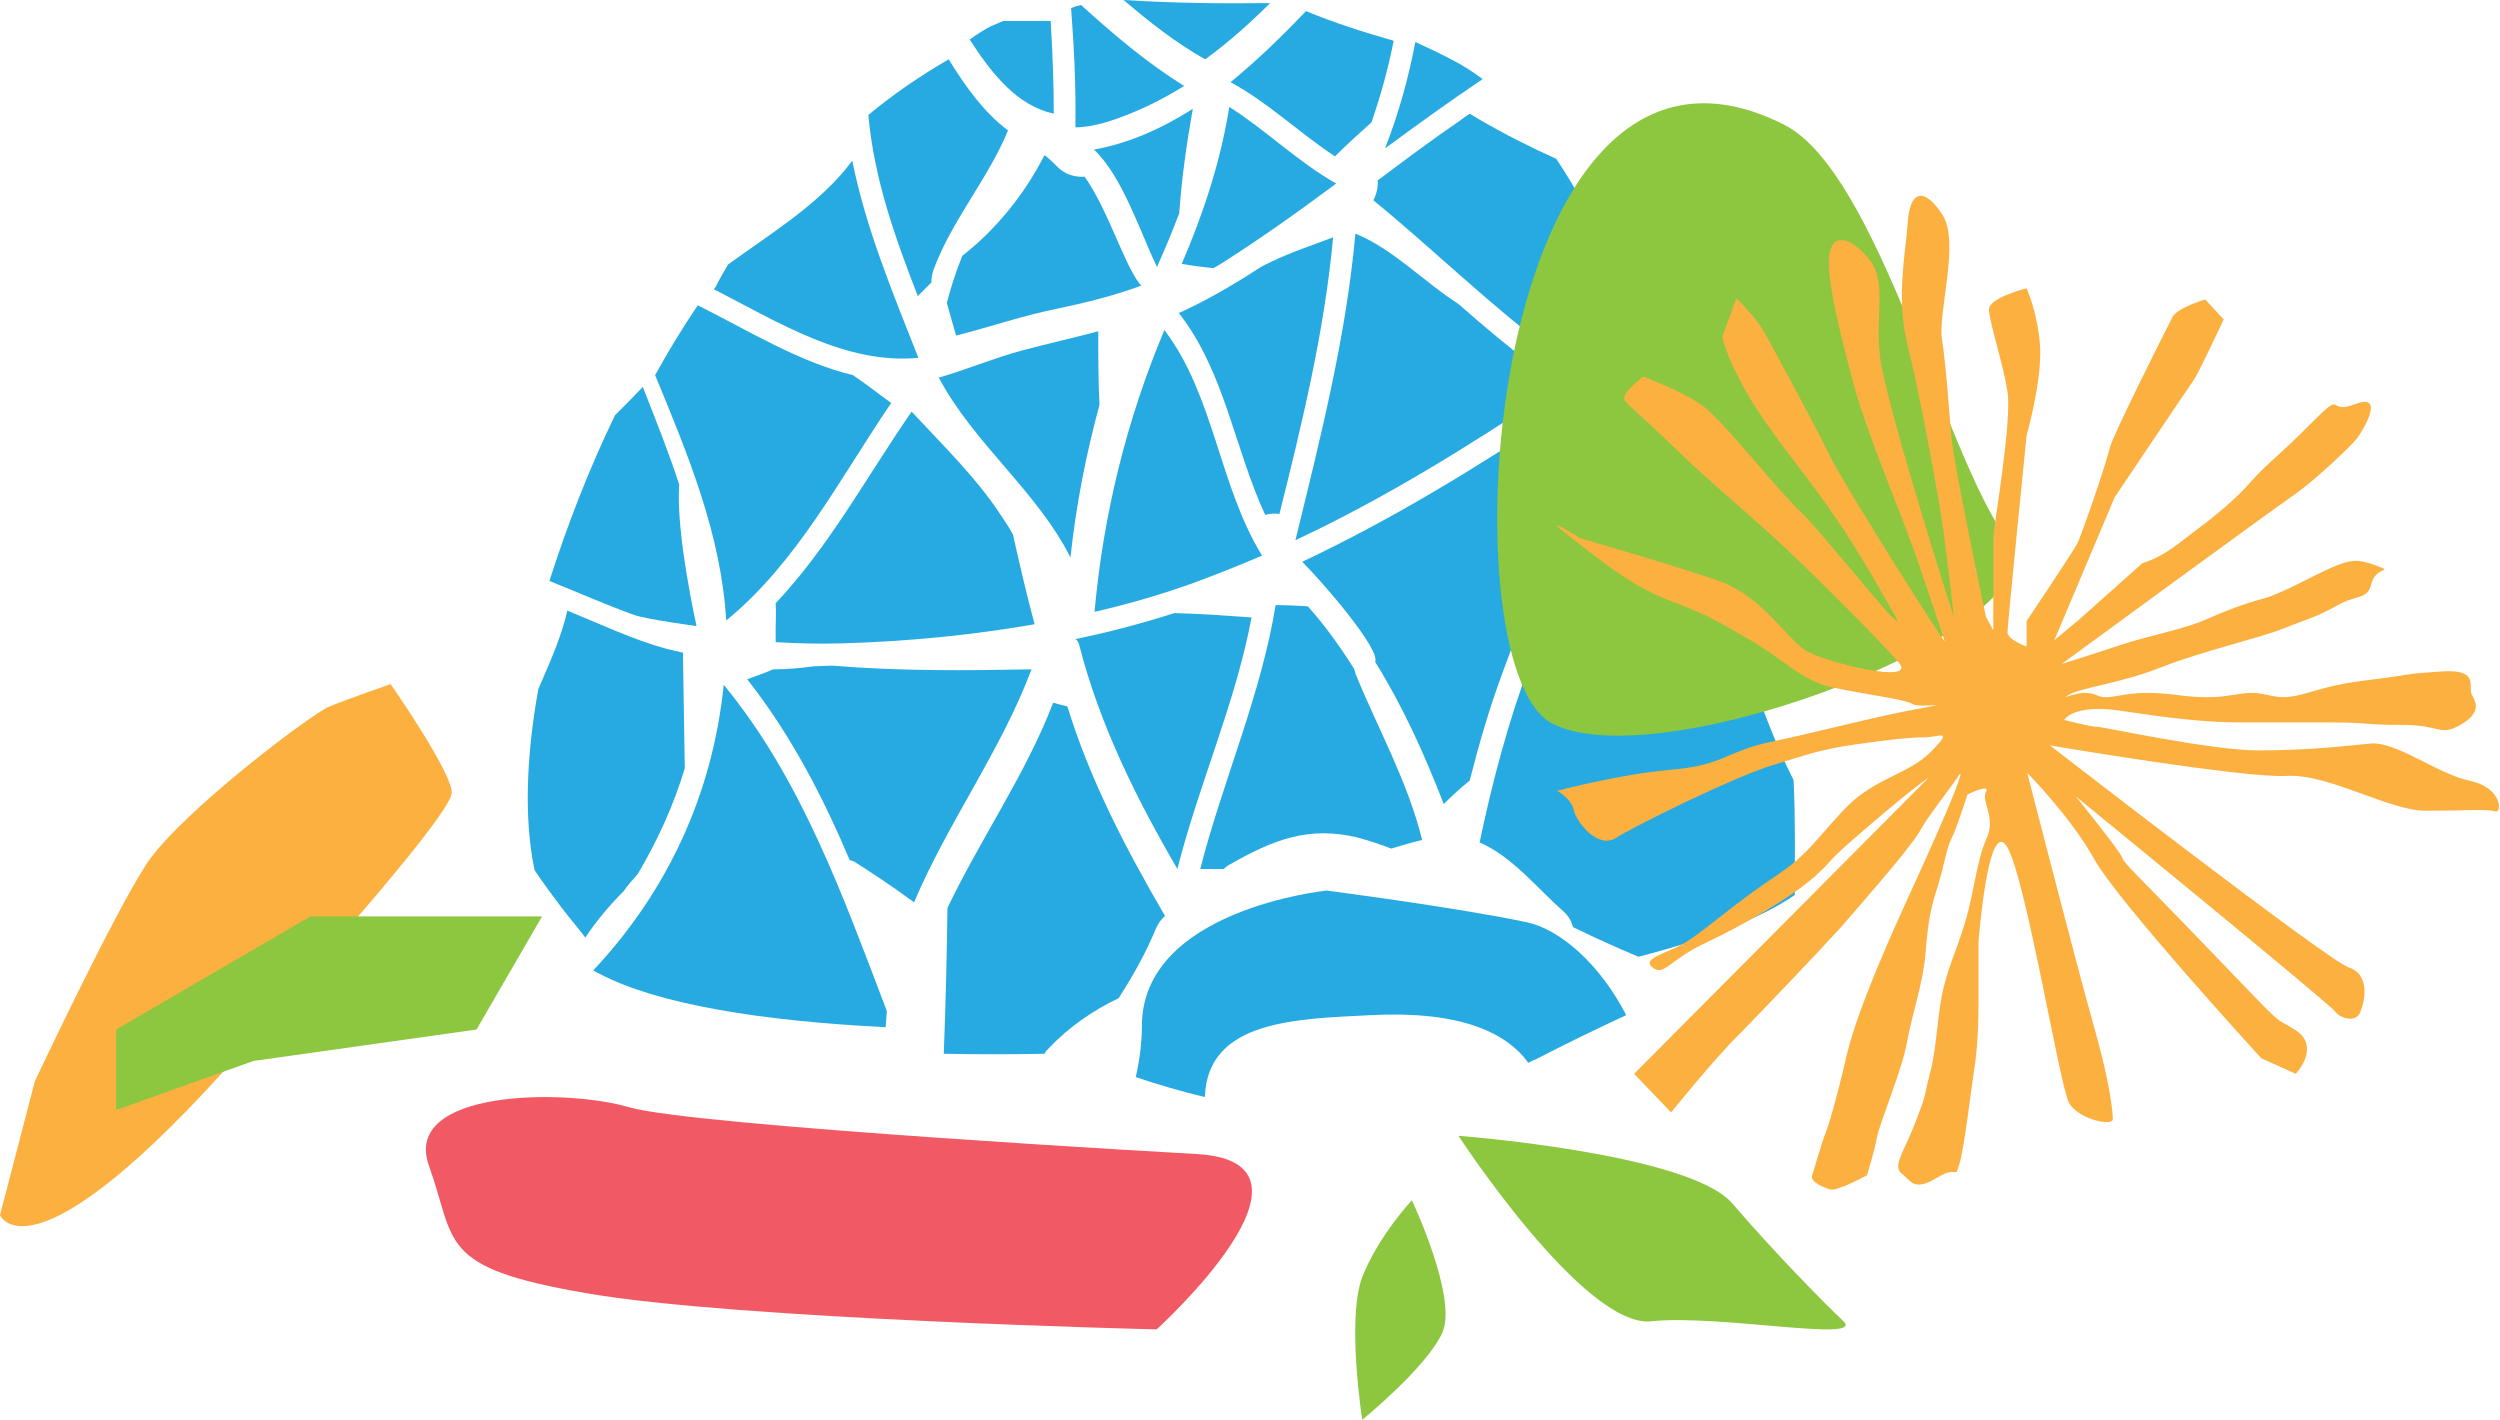 <svg width="646" height="367" viewBox="0 0 646 367" fill="none" xmlns="http://www.w3.org/2000/svg">
<g style="mix-blend-mode:multiply">
<path d="M309.253 298.207C309.253 298.207 178.933 290.951 162.562 286.113C146.191 281.276 103.724 281.437 110.856 301.27C117.987 321.103 112.801 327.553 151.54 334.164C190.279 340.936 298.879 343.516 298.879 343.516C298.879 343.516 346.533 300.303 309.253 298.207Z" fill="#F15A64"/>
</g>
<g style="mix-blend-mode:multiply">
<path d="M220.228 41.522C212.083 52.542 199.306 60.208 188.127 68.353C187.009 70.269 185.891 72.186 184.933 74.102C184.773 74.262 184.614 74.581 184.454 74.741C201.542 83.524 218.631 94.225 237.316 92.468C230.768 75.859 223.741 59.09 220.228 41.522Z" fill="#27AAE1"/>
<path d="M337.454 2.869C331.545 9.098 324.998 15.486 317.971 21.235C327.713 26.506 335.698 34.331 344.96 40.4C347.995 37.365 351.189 34.491 354.383 31.616C356.779 24.749 358.695 17.722 360.132 10.535C352.307 8.299 344.801 5.904 337.454 2.869Z" fill="#27AAE1"/>
<path d="M241.31 69.472C246.101 56.696 255.364 46.156 260.474 33.699C254.405 29.227 249.454 22.36 245.142 15.333C237.956 19.485 230.929 24.276 224.381 29.706C225.818 45.996 231.248 61.328 237.157 76.499C238.275 75.382 239.553 74.104 240.671 72.986C240.671 71.868 240.83 70.75 241.31 69.472Z" fill="#27AAE1"/>
<path d="M259.197 5.428C258.079 5.907 256.961 6.387 255.844 6.866C254.087 7.824 252.33 8.942 250.573 10.22C256.323 19.163 262.87 27.308 272.293 29.384C272.293 21.399 271.973 13.414 271.494 5.428C267.342 5.428 263.19 5.428 259.197 5.428Z" fill="#27AAE1"/>
<path d="M279.321 1.279C278.523 1.439 277.564 1.758 276.766 2.078C277.564 12.299 278.043 22.52 277.883 32.901C280.279 32.901 282.835 32.422 285.709 31.623C292.896 29.387 299.603 26.193 305.991 22.201C296.409 16.291 287.785 8.945 279.321 1.279Z" fill="#27AAE1"/>
<path d="M290.339 0C296.887 5.59 303.754 11.02 311.42 15.332C317.329 11.02 322.918 6.069 328.189 0.799C315.572 0.958 302.955 0.799 290.339 0Z" fill="#27AAE1"/>
<path d="M308.226 28.112C300.241 33.222 291.617 37.055 282.674 38.653C290.02 45.52 294.652 60.053 298.964 68.996C301.04 64.365 302.956 59.733 304.713 55.102C305.352 45.999 306.629 37.055 308.226 28.112Z" fill="#27AAE1"/>
<path d="M357.896 38.332C366.2 32.263 374.505 26.194 383.129 20.445C380.574 18.528 377.858 16.772 374.984 15.334C371.949 13.737 368.915 12.3 365.721 10.863C363.964 20.125 361.409 29.388 357.896 38.332Z" fill="#27AAE1"/>
<path d="M313.494 69.309C313.973 68.99 314.453 68.83 314.932 68.511C325.313 61.963 335.374 54.776 345.276 47.43C335.374 41.84 327.229 33.695 317.647 27.627C315.411 41.681 310.939 55.255 305.35 68.191C308.065 68.67 310.779 68.99 313.494 69.309Z" fill="#27AAE1"/>
<path d="M294.332 73.138C290.339 67.867 286.187 53.973 280.278 45.669C277.722 45.828 275.167 45.03 273.411 43.273C272.293 42.155 271.175 41.037 269.897 40.079C264.786 50.14 257.44 59.243 248.657 66.111C246.9 70.423 245.622 74.575 244.664 78.248C245.463 81.123 246.261 83.997 247.06 86.712C255.843 84.477 264.627 81.442 273.57 79.685C281.076 78.088 288.103 76.332 294.971 73.776C294.811 73.617 294.491 73.457 294.332 73.138Z" fill="#27AAE1"/>
<path d="M283.791 85.598C277.243 87.355 270.695 88.792 264.147 90.549C256.96 92.465 249.774 95.499 242.587 97.576C251.53 114.504 268.14 127.121 276.604 144.049C278.041 130.634 280.596 117.538 284.11 104.602C283.79 98.374 283.791 91.986 283.791 85.598Z" fill="#27AAE1"/>
<path d="M382.172 30.823C381.374 30.344 380.575 29.865 379.777 29.386C378.819 30.024 377.86 30.663 377.062 31.302C370.035 36.093 363.008 41.364 355.981 46.634C356.141 48.39 355.662 50.307 354.863 51.744C370.674 64.68 385.367 79.213 401.816 91.351C403.732 91.351 405.809 91.51 407.725 91.51C409.961 82.088 412.197 72.665 414.592 63.243C410.759 55.098 406.607 47.752 402.135 41.044C395.428 38.01 388.72 34.656 382.172 30.823Z" fill="#27AAE1"/>
<path d="M397.501 95.507C390.474 90.237 383.606 84.487 376.899 78.578C368.115 72.989 359.811 64.205 350.228 60.372C347.833 87.202 341.125 113.394 334.737 139.585C357.575 128.885 378.975 115.629 400.056 101.576C399.577 99.34 398.779 97.263 397.501 95.507Z" fill="#27AAE1"/>
<path d="M329.468 132.707C329.788 132.707 330.107 132.707 330.586 132.866C336.495 109.23 342.245 85.594 344.481 61.319C339.051 63.395 333.621 65.152 328.35 67.707C327.392 68.186 326.274 68.665 325.316 69.304C318.928 73.457 312.38 77.29 305.513 80.484C305.193 80.643 304.874 80.803 304.555 80.803C316.532 96.135 318.928 115.778 326.913 133.026C327.712 132.866 328.51 132.707 329.468 132.707Z" fill="#27AAE1"/>
<path d="M413.309 92.786C416.822 90.39 420.336 87.995 423.689 85.759C421.933 81.127 420.176 76.496 418.26 72.024C416.663 78.892 414.906 85.759 413.309 92.786Z" fill="#64A7DE"/>
<path d="M261.755 138.146C260.797 136.389 259.679 134.632 258.561 133.035C252.173 123.293 243.549 114.989 235.563 106.365C224.065 122.974 214.323 141.18 200.429 155.873C200.588 158.109 200.429 160.185 200.429 162.421C200.429 163.539 200.429 164.657 200.429 165.934C206.018 166.254 211.768 166.413 217.357 166.254C234.126 165.775 250.895 164.178 267.345 161.303C265.268 153.637 263.512 145.971 261.755 138.146Z" fill="#27AAE1"/>
<path d="M300.879 85.276C291.137 108.434 285.068 133.028 282.832 158.101C291.775 156.025 300.719 153.47 309.343 150.276C314.933 148.2 320.522 145.964 326.112 143.568C314.933 125.362 313.815 102.365 300.879 85.276Z" fill="#27AAE1"/>
<path d="M220.384 96.936C206.49 93.582 193.395 85.438 180.299 78.89C176.306 84.799 172.633 90.868 169.279 96.936C177.744 117.378 186.368 138.14 187.645 160.339C206.011 145.326 217.031 123.607 230.286 104.123C226.932 101.727 223.738 99.172 220.384 96.936Z" fill="#27AAE1"/>
<path d="M166.09 99.978C163.694 102.533 161.299 104.929 158.903 107.324C152.036 121.538 146.446 136.071 141.975 150.125C149.161 152.999 156.348 156.193 163.854 158.908C167.048 160.026 179.984 161.783 179.984 161.783C179.984 161.783 174.554 137.508 175.512 125.211C172.797 116.906 169.444 108.442 166.09 99.978Z" fill="#27AAE1"/>
<path d="M176.47 168.645C175.033 168.325 173.755 168.006 172.318 167.687C163.534 165.291 155.23 161.299 146.606 157.785C145.009 164.812 141.974 171.36 139.1 178.067C135.906 195.794 135.427 212.084 138.142 224.861C140.377 228.214 142.773 231.408 145.169 234.602C147.245 237.317 149.321 239.713 151.237 242.268C154.112 237.956 157.466 233.964 161.139 230.291C162.257 228.693 163.534 227.256 164.812 225.819C169.922 217.195 174.075 208.092 176.949 198.509C176.79 188.608 176.63 178.706 176.47 168.645Z" fill="#27AAE1"/>
<path d="M215.115 172.002C213.518 172.002 211.921 172.161 210.324 172.161C206.97 172.641 203.297 172.96 199.784 172.96C197.548 173.918 195.312 174.717 193.076 175.515C204.255 189.729 212.56 205.699 219.587 222.308C219.906 222.308 220.386 222.468 220.705 222.628C225.975 225.982 231.245 229.495 236.196 233.168C244.82 212.726 258.714 193.881 266.54 172.96C249.452 173.279 232.363 173.439 215.115 172.002Z" fill="#27AAE1"/>
<path d="M271.019 270.859C276.129 265.429 282.357 261.117 289.065 257.923C292.738 252.174 296.092 246.265 298.647 240.036C299.286 238.599 300.085 237.481 301.043 236.682C290.981 219.434 281.719 201.707 275.81 182.543C274.532 182.223 273.255 181.904 272.137 181.585C265.11 199.951 253.291 216.879 244.827 234.606C244.667 247.223 244.348 259.839 243.869 272.296C252.333 272.456 261.117 272.456 269.901 272.296C270.06 271.817 270.54 271.338 271.019 270.859Z" fill="#27AAE1"/>
<path d="M303.436 158.422C294.972 161.137 286.508 163.373 277.884 165.13C278.363 165.449 278.682 165.928 278.842 166.567C284.112 187.169 293.535 206.174 304.235 224.54C309.825 202.5 319.247 181.739 323.399 159.54C316.692 159.061 310.144 158.582 303.436 158.422Z" fill="#27AAE1"/>
<path d="M402.93 108.752C402.93 107.954 402.93 107.155 403.09 106.516C381.689 120.73 359.81 134.145 336.493 145.165C342.083 150.754 356.775 167.843 355.338 171.037C362.525 182.535 368.114 194.992 373.065 207.769C375.141 205.692 377.377 203.616 379.773 201.7C382.168 192.277 384.883 182.855 388.397 173.432C393.987 158.26 400.055 143.248 403.409 127.597C403.409 121.209 403.249 114.981 402.93 108.752Z" fill="#27AAE1"/>
<path d="M440.3 136.391C435.828 121.379 431.037 105.888 425.767 91.195C421.295 94.229 416.664 97.424 412.032 100.458C421.455 112.436 430.878 124.573 440.3 136.391Z" fill="#64A7DE"/>
<path d="M463.459 201.551C456.591 188.136 450.842 170.249 444.773 150.925C436.788 141.183 428.962 131.441 421.297 121.54C417.623 122.019 413.791 122.338 410.117 122.657C407.402 138.947 401.493 154.758 395.744 170.409C389.835 186.06 385.683 201.711 382.329 217.681C390.793 221.354 397.182 229.499 403.889 235.408C405.326 236.686 406.125 238.123 406.444 239.561C412.034 242.276 417.624 244.831 423.373 247.226C441.26 242.595 455.314 237.165 463.778 231.256C463.778 221.195 463.938 211.453 463.459 201.551Z" fill="#27AAE1"/>
<path d="M350.386 174.4C350.226 173.921 350.066 173.442 349.907 172.803C346.234 167.054 342.401 161.624 337.929 156.673C335.214 156.513 332.339 156.354 329.624 156.354C325.792 179.83 316.05 201.55 310.141 224.547C312.217 224.547 314.133 224.547 316.209 224.547C316.688 224.068 317.327 223.589 317.966 223.269C328.986 217.041 338.089 213.368 350.705 216.402C353.74 217.201 356.614 218.159 359.489 219.277C362.204 218.478 364.759 217.68 367.474 217.041C363.801 202.029 356.135 188.454 350.386 174.4Z" fill="#27AAE1"/>
<path d="M229.17 261.274C217.831 231.57 207.131 201.386 187.008 176.951C184.133 205.218 172.475 230.292 153.311 250.734C153.79 251.053 154.269 251.373 154.748 251.533C169.76 259.518 196.75 263.83 228.85 265.427C229.01 263.989 229.01 262.552 229.17 261.274Z" fill="#27AAE1"/>
</g>
<g style="mix-blend-mode:multiply">
<path d="M461.038 32.236C485.216 44.454 502.554 117.607 518.62 139.347C534.686 161.086 429.383 201.709 401.068 186.952C372.754 172.353 383.889 -6.8 461.038 32.236Z" fill="#8DC63F"/>
</g>
<g style="mix-blend-mode:multiply">
<path d="M311.343 283.486C311.975 263.476 335.204 263.309 354.325 262.308C377.396 261.141 389.248 266.811 394.937 274.648C395.569 274.315 396.043 273.981 396.675 273.815C404.418 269.812 412.319 265.977 420.22 262.308C413.425 249.135 403.154 240.13 394.463 238.296C376.29 234.46 342.789 230.125 342.789 230.125C342.789 230.125 295.067 234.961 295.067 265.143C295.067 269.646 294.434 274.148 293.486 278.317C299.333 280.318 305.18 281.986 311.343 283.486Z" fill="#27AAE1"/>
</g>
<g style="mix-blend-mode:multiply">
<path d="M376.865 293.49C376.865 293.49 436.335 298.015 447.586 310.919C458.677 323.824 470.571 335.89 476.357 341.42C481.982 346.951 443.89 339.577 426.692 341.42C409.333 343.264 376.865 293.49 376.865 293.49Z" fill="#8DC63F"/>
</g>
<g style="mix-blend-mode:multiply">
<path d="M364.835 310.165C364.835 310.165 376.773 335.4 372.675 344.412C368.577 353.425 352.007 366.861 352.007 366.861C352.007 366.861 347.909 340.807 352.007 329.992C356.283 319.177 364.835 310.165 364.835 310.165Z" fill="#8DC63F"/>
</g>
<g style="mix-blend-mode:multiply">
<path d="M9.003 279.407C9.003 279.407 29.064 236.773 37.751 223.42C46.439 210.067 80.873 184.165 85.138 182.556C89.403 180.787 100.933 176.765 100.933 176.765C100.933 176.765 116.729 199.449 116.729 204.758C116.729 210.228 81.663 249.161 68.236 264.928C8.687 334.589 0 313.996 0 313.996L9.003 279.407Z" fill="#FBB040"/>
</g>
<g style="mix-blend-mode:multiply">
<path d="M30.017 266.03L80.216 236.793H140.075L123.131 266.03L65.489 274.151L30.017 286.82V266.03Z" fill="#8DC63F"/>
</g>
<g style="mix-blend-mode:multiply">
<path d="M513.156 159.354C513.156 159.354 504.719 119.499 504.241 112.749C503.604 106.16 502.967 95.232 501.853 88C500.579 80.768 506.629 62.608 501.853 55.376C497.077 48.144 493.415 49.269 492.938 57.787C492.301 66.304 489.913 77.072 492.938 89.285C495.962 101.339 501.057 128.659 502.33 138.301C503.604 147.944 504.878 159.515 504.878 159.515C504.878 159.515 486.888 103.267 485.774 91.857C484.5 80.447 487.843 72.572 482.59 66.465C477.336 60.358 472.56 60.358 472.56 67.751C472.56 74.983 476.222 88.964 479.088 99.731C482.112 110.66 489.276 128.177 492.938 137.819C496.599 147.462 501.853 163.854 502.49 165.622C503.126 167.389 476.699 125.766 472.56 117.249C468.421 108.731 458.233 90.089 455.845 85.75C453.457 81.572 448.681 77.072 448.681 77.072L445.019 87.036C445.019 87.036 445.656 91.214 451.069 101.017C456.481 110.66 466.67 122.713 472.56 131.23C478.61 139.748 483.386 148.104 489.276 158.39C495.326 168.675 470.65 137.176 465.396 132.355C459.984 127.534 445.019 108.249 439.606 104.553C434.194 100.856 424.642 97.321 424.642 97.321C424.642 97.321 420.503 100.374 419.866 102.142C419.229 103.91 419.866 103.428 431.806 114.838C443.746 126.409 451.546 132.355 461.735 141.998C471.923 151.64 485.137 164.979 490.55 171.086C495.962 177.192 471.287 171.086 466.511 168.032C461.735 164.979 455.208 154.051 444.382 150.194C433.557 146.337 408.404 139.105 408.404 139.105C408.404 139.105 396.941 131.873 405.379 138.462C413.816 145.051 422.095 151.801 431.806 155.336C441.358 159.033 441.994 159.515 451.546 164.979C461.098 170.443 465.396 175.907 473.675 177.675C482.112 179.442 492.301 180.728 494.052 181.853C495.803 183.139 505.992 181.21 495.803 183.139C485.615 184.906 469.376 189.246 457.755 191.656C446.133 194.067 445.497 197.763 431.806 198.888C417.956 200.174 402.354 204.352 402.354 204.352C402.354 204.352 406.016 206.281 406.653 209.334C407.289 212.227 412.702 219.459 417.478 216.566C422.254 213.512 447.885 200.817 457.914 197.763C467.784 194.71 470.809 193.585 479.884 192.299C488.799 191.013 493.734 190.531 497.236 190.531C500.898 190.531 505.037 188.121 498.987 194.227C492.938 200.334 484.023 200.977 476.222 209.495C468.421 217.851 467.148 220.905 457.914 227.012C448.681 233.119 440.243 240.672 435.467 243.565C430.691 246.457 424.005 247.582 427.03 249.993C430.055 252.404 431.169 248.065 440.88 243.565C450.432 239.065 463.009 231.833 469.058 226.369C475.108 220.905 469.854 224.601 482.59 213.673C495.326 202.745 498.35 200.977 498.35 200.977L422.254 277.474L431.806 287.438C431.806 287.438 443.109 273.456 449.158 267.51C455.208 261.403 470.65 245.172 475.585 239.708C480.361 234.244 493.574 219.137 495.962 214.959C496.44 214.155 497.077 213.191 497.714 212.066C500.738 207.727 505.196 201.941 506.151 200.334C507.425 198.567 506.788 202.102 492.301 233.601C477.973 265.1 477.336 272.331 476.063 277.474C474.789 282.617 473.038 289.206 471.924 292.259C470.65 295.312 468.899 301.902 468.262 303.669C467.625 305.437 471.287 306.883 473.038 307.366C474.789 307.848 482.431 303.669 482.431 303.669C482.431 303.669 484.341 297.562 484.978 294.027C485.615 290.331 491.505 276.51 492.778 269.278C494.052 262.046 496.918 254.171 497.554 246.297C498.191 238.422 498.828 234.886 500.579 229.422C502.33 223.958 502.967 219.137 504.241 216.727C505.515 214.316 508.38 205.316 508.38 205.316C508.38 205.316 514.429 202.263 513.156 204.673C511.882 207.084 515.862 211.262 513.315 216.727C510.768 222.191 510.131 230.708 507.743 238.422C505.355 246.297 504.081 248.065 502.33 254.814C500.579 261.403 500.579 270.564 498.669 277.474C496.918 284.384 498.032 281.974 495.007 289.848C491.983 297.723 488.958 301.259 491.346 303.187C493.734 304.955 494.371 308.008 500.261 304.473C506.311 300.777 505.037 305.116 506.31 300.777C507.584 296.598 509.335 281.492 509.972 277.474C510.609 273.456 511.245 268.153 511.245 258.993C511.245 249.993 511.245 250.154 511.245 243.404C511.245 243.404 513.633 211.745 518.409 218.494C523.185 225.083 532.26 280.849 534.647 285.027C537.035 289.206 545.951 291.134 545.951 289.206C545.951 287.438 545.314 280.206 541.175 265.582C537.036 251.118 523.822 199.692 523.822 199.692C523.822 199.692 535.125 211.102 541.175 222.03C547.224 232.958 584.317 273.456 584.317 273.456L593.232 277.474C593.232 277.474 599.759 270.564 593.232 266.224C586.705 262.046 591.959 267.349 571.741 246.297C551.363 225.083 548.975 223.316 548.339 221.548C547.702 219.78 536.399 205.798 536.399 205.798C536.399 205.798 602.306 259.635 603.421 261.403C604.694 263.171 608.834 264.457 609.948 261.403C611.222 258.35 612.336 251.761 606.923 249.993C601.511 248.225 529.713 192.62 529.713 192.62C529.713 192.62 580.019 201.138 590.844 200.495C601.67 199.852 617.271 209.495 626.823 209.495C636.375 209.495 643.061 209.013 644.812 209.655C646.563 210.138 646.564 203.549 638.285 201.781C629.848 200.013 619.182 191.495 612.495 192.138C605.968 192.781 596.257 193.906 583.68 193.906C571.104 193.906 543.563 187.799 541.811 187.799C540.06 187.799 533.374 186.031 533.374 186.031C533.374 186.031 535.762 181.853 547.702 183.621C559.641 185.389 569.193 186.674 578.905 186.674C588.456 186.674 590.844 186.674 601.67 186.674C612.495 186.674 610.585 187.317 620.774 187.317C630.962 187.317 630.325 190.371 635.738 187.317C641.151 184.264 639.877 181.532 638.763 179.603C637.489 177.675 641.151 172.853 630.962 173.496C620.773 174.139 624.913 174.139 610.585 175.907C596.257 177.675 593.869 181.532 586.068 179.603C578.268 177.675 577.153 181.532 562.666 179.603C548.339 177.675 545.951 181.532 541.652 179.603C537.513 177.675 531.464 181.532 534.489 179.603C537.513 177.675 548.339 176.55 559.005 172.211C569.83 168.032 583.521 164.979 589.571 162.568C595.62 160.158 598.486 159.515 603.899 156.461C609.311 153.408 611.699 155.176 612.814 150.676C614.087 146.176 618.863 147.944 614.087 146.176C609.311 144.408 607.56 144.408 602.148 146.819C596.735 149.229 589.571 153.408 584.795 154.693C580.019 155.979 575.243 157.747 569.83 160.158C564.418 162.568 554.866 164.336 547.702 166.746C540.538 169.157 532.737 171.568 532.737 171.568C532.737 171.568 587.183 131.712 592.596 128.016C598.008 124.32 608.197 114.677 609.311 112.909C610.585 111.142 616.475 101.499 608.674 104.392C600.874 107.445 606.287 100.214 597.372 109.213C588.457 118.213 586.069 119.498 581.77 124.32C577.631 129.141 571.582 133.962 567.442 137.016C563.303 140.069 559.642 143.605 553.592 145.533L537.354 159.997L530.827 165.461L546.428 128.498C546.428 128.498 565.532 100.053 566.805 98.285C568.079 96.517 574.606 82.536 574.606 82.536L569.83 77.393C569.83 77.393 562.666 79.482 561.393 81.893C560.119 84.303 545.791 112.749 545.155 115.802C544.518 118.856 537.991 138.141 536.717 140.551C535.444 142.962 523.663 160.479 523.663 160.479V167.068C523.663 167.068 518.728 165.3 518.728 163.372C518.728 161.604 523.663 112.588 523.663 112.588C523.663 112.588 527.643 98.606 527.165 89.607C526.528 80.607 523.663 74.5 523.663 74.5C523.663 74.5 513.952 76.911 513.952 79.964C513.952 83.018 517.613 93.946 518.728 101.178C520.001 108.41 515.066 136.855 515.066 138.623C515.066 140.39 515.066 162.89 515.066 162.89L513.156 159.354Z" fill="#FBB040"/>
</g>
</svg>
